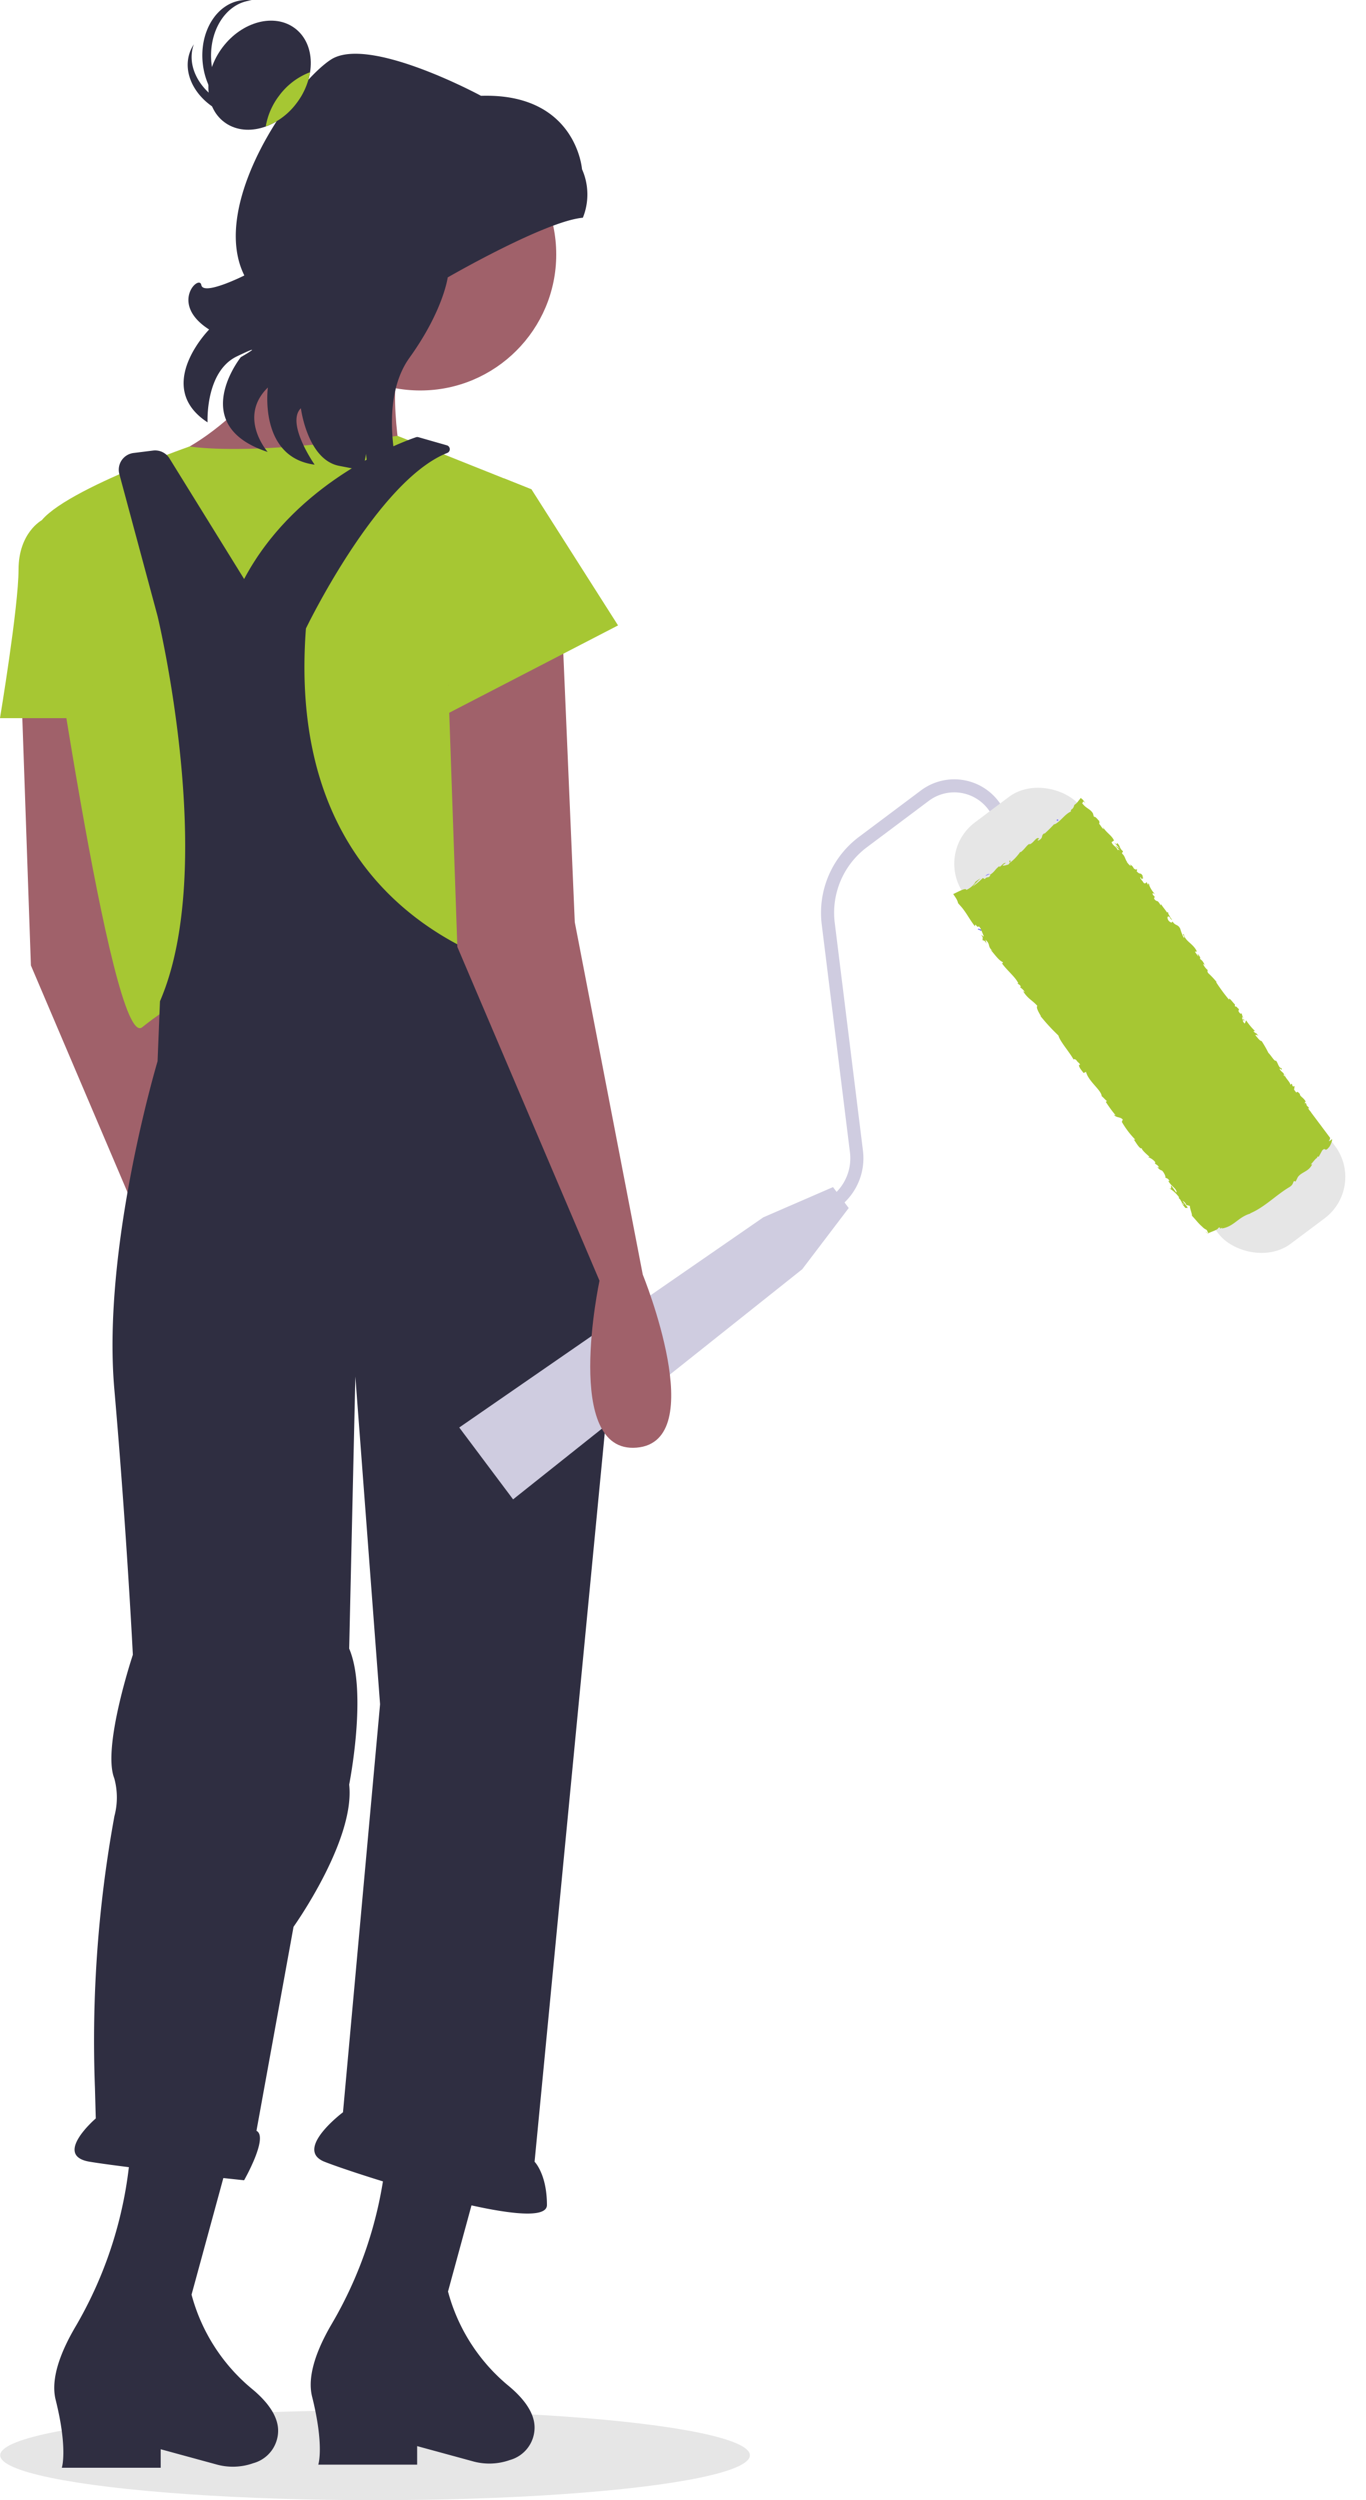 <svg xmlns="http://www.w3.org/2000/svg" width="192.038" height="351.379" viewBox="0 0 192.038 351.379"><defs><style>.a{fill:#e6e6e6;}.b{fill:#a0616a;}.c{fill:#2f2e41;}.d{fill:#a6c733;}.e{fill:#cfcce0;}.f{fill:#7f77ff;}</style></defs><g transform="translate(0)"><ellipse class="a" cx="52.699" cy="6.312" rx="52.699" ry="6.312" transform="translate(0.026 338.755)"/><path class="b" d="M210.609,322.964s-9.558,19.115-24.329,23.46,35.624,0,35.624,0-2.607-13.9.869-15.64S210.609,322.964,210.609,322.964Z" transform="translate(-165.427 -281.119)"/><path class="c" d="M199.553,272.306c-.52-4.529,1.957-8.533,5.533-8.944.04,0,.08,0,.121-.006a5.221,5.221,0,0,0-1.349-.022c-3.576.41-6.053,4.414-5.533,8.944.514,4.478,3.765,7.785,7.294,7.463C202.592,279.3,200.006,276.257,199.553,272.306Z" transform="translate(-169.813 -263.3)"/><path class="c" d="M201.883,281.093c-4.318-1.462-6.883-5.411-5.728-8.82.013-.039.032-.074.046-.112a5.22,5.22,0,0,0-.6,1.211c-1.154,3.409,1.41,7.358,5.728,8.82,4.269,1.445,8.648-.084,9.862-3.413C209.507,281.328,205.651,282.369,201.883,281.093Z" transform="translate(-168.939 -265.947)"/><path class="b" d="M162.076,401.09l1.277,36.8,19.984,46.919s-5.213,24.329,5.213,23.46.869-24.328.869-24.328l-9.558-49.526-1.738-40.837Z" transform="translate(-159.009 -302.207)"/><circle class="b" cx="19.115" cy="19.115" r="19.115" transform="translate(39.968 16.648)"/><path class="d" d="M234.635,358.163,215.8,350.638s-3.753.575-14.179,1.444-15.056.049-15.056.049-22.306,7.771-21.437,12.115,10.426,72.985,14.771,69.51,6.951-4.344,6.951-4.344l47.788-4.344Z" transform="translate(-159.912 -289.383)"/><path class="d" d="M166.391,367.562h-2.828s-3.255,1.738-3.255,6.951-2.607,20.853-2.607,20.853h13.9Z" transform="translate(-157.703 -294.438)"/><path class="c" d="M196.489,370.832,185.994,353.88a2.372,2.372,0,0,0-2.311-1.105l-2.737.342a2.372,2.372,0,0,0-2,2.97l5.374,19.959s8.5,35.259.338,54.122l-.338,8.437s-7.82,26.066-6.082,46.05,2.607,37.362,2.607,37.362-4.344,13.033-2.607,17.378a10.162,10.162,0,0,1,.016,5.294,175.431,175.431,0,0,0-2.736,38.273l.114,4.221s-6.082,5.213-.869,6.082,21.722,2.607,21.722,2.607,3.476-6.082,1.738-6.951l5.213-28.673s8.689-12.164,7.82-19.984c0,0,2.607-13.033,0-19.115l.869-38.23,3.475,46.05-5.213,57.346s-6.951,5.213-2.607,6.951,31.279,10.427,31.279,6.082-1.738-6.082-1.738-6.082l11.3-117.3-6.082-48.657s-40.837-3.475-37.362-49.526c0,0,9.991-20.75,19.854-24.666a.567.567,0,0,0-.041-1.077l-4-1.144a.55.55,0,0,0-.333.006C218.915,351.491,203.851,356.926,196.489,370.832Z" transform="translate(-162.168 -289.454)"/><path class="c" d="M230.608,695.238l-.139,1.249a57.51,57.51,0,0,1-7.6,22.537c-1.945,3.344-3.435,7.121-2.69,10.1,1.738,6.951.869,9.558.869,9.558h13.9v-2.607l7.762,2.117a8.6,8.6,0,0,0,5.272-.162,4.737,4.737,0,0,0,3.475-4.562c0-2.172-1.659-4.193-3.6-5.813a25.807,25.807,0,0,1-8.472-12.946l-.1-.357,5.213-19.115Z" transform="translate(-176.303 -392.296)"/><path class="c" d="M179.2,695.858l-.139,1.249a57.51,57.51,0,0,1-7.6,22.537c-1.945,3.344-3.435,7.121-2.69,10.1,1.738,6.951.869,9.558.869,9.558h13.9V736.7l7.762,2.117a8.6,8.6,0,0,0,5.271-.162,4.737,4.737,0,0,0,3.476-4.562c0-2.172-1.659-4.194-3.6-5.813a25.807,25.807,0,0,1-8.472-12.946l-.1-.357,5.214-19.115Z" transform="translate(-160.949 -392.481)"/><path class="c" d="M231.632,305.505s13.693-7.911,19-8.39a8.726,8.726,0,0,0-.121-6.82s-.808-10.73-14.2-10.313c0,0-15.82-8.57-21.13-5.071s-17.136,20.287-12.141,30.321c0,0-5.774,2.905-6.049,1.341s-4.564,2.637,1.1,6.255c0,0-7.927,8.025-.221,13.047,0,0-.353-7.117,4.117-9.269s.558.108.558.108-7.652,9.589,3.777,13.321c0,0-4.265-4.857.025-9.058,0,0-1.329,9.811,6.574,10.844,0,0-4.076-5.827-1.932-7.928,0,0,.91,7.226,5.372,8.093l3.346.651,1.132-5.822s-3.182,7.437,4.257,7.876c0,0-3.6-11.272,1.165-17.9S231.632,305.505,231.632,305.505Z" transform="translate(-168.69 -266.517)"/><ellipse class="c" cx="8.254" cy="6.517" rx="8.254" ry="6.517" transform="matrix(0.604, -0.797, 0.797, 0.604, 26.315, 13.211)"/><path class="d" d="M217.2,277.771a9.649,9.649,0,0,0-4.334,3.278,9.828,9.828,0,0,0-1.9,4.351,9.649,9.649,0,0,0,4.334-3.278A9.828,9.828,0,0,0,217.2,277.771Z" transform="translate(-173.608 -267.622)"/><path class="e" d="M313.966,485.6l-1.1-1.473,8.011-6a6.769,6.769,0,0,0,2.653-6.234l-3.969-32.048a13.34,13.34,0,0,1,5.227-12.287l8.732-6.543a7.81,7.81,0,0,1,10.921,1.565l2.022,2.7-1.473,1.1-2.022-2.7a5.968,5.968,0,0,0-8.345-1.2l-8.732,6.543a11.5,11.5,0,0,0-4.5,10.588l3.968,32.049a8.613,8.613,0,0,1-3.375,7.933Z" transform="translate(-204.04 -309.934)"/><path class="e" d="M140.275,377.018l6.532-8.6-2.208-2.945-9.793,4.249-42.75,29.54,7.568,10.1Z" transform="translate(-27.492 -198.639)"/><rect class="a" width="20.507" height="74.011" rx="7.272" transform="translate(131.245 119.935) rotate(-36.846)"/><path class="f" d="M353.782,449.666c-.133-.471.627.46.371-.208C354.13,449.555,353.532,449.142,353.782,449.666Z" transform="translate(-216.242 -318.876)"/><path class="f" d="M368.854,428.5a.756.756,0,0,0,.082-.02l.089-.093Z" transform="translate(-220.762 -312.602)"/><path class="d" d="M402.005,471.162c-.109.132-.322.3-.418.246l.189-.34c-.014-.016-.026-.034-.039-.051l.036-.047-2.724-3.635.071,0-.125-.077-.345-.461c.044-.01.1,0,.182.085-.14-.428-.309-.24-.4-.63,0-.047.018-.041.05-.018l-.319-.281c.1.029.123-.179.243.051-.314-.7-.9-.834-.89-1.192l.052.039c-.524-.577-.394-.265-.574-.267l-.291-.388.074-.5-.232.047c-.058-.09-.172-.269-.08-.289-.356-.231-.034.11-.283.008-.153-.529-.925-1.082-.722-1.38-.241-.05.2.47-.225.1.2-.346-.432-.471-.579-.949.238,0,.425.419.278-.059-.426-.035-.494-.776-.781-1.057-.215.138-.6-.627-1.07-1.109a14.761,14.761,0,0,0-.938-1.639l.045-.011c-.278.058-.623-.482-.944-.823.134-.078.233-.047.44.113l-.263-.349a.947.947,0,0,1-.438-.326l.22-.027a8.373,8.373,0,0,1-1.231-1.48c-.115.05-.1.382-.251.42l-.238-.317a.179.179,0,0,1,.206.049c-.051-.047-.21-.146-.259-.28l.32.155c-.147-.316-.216-.061-.368-.288.114-.079-.042-.221.069-.255.052.048.1.225.2.276a1.829,1.829,0,0,1-.312-.769c-.047.069-.149.112-.3-.058-.357-.46.014-.259-.133-.574-.162-.055-.3-.412-.476-.3-.1-.137-.043-.22-.038-.306-.254-.187-.865-1.111-.838-.707l.035.071-.037-.034a26.2,26.2,0,0,1-1.8-2.444l.056-.04a11.28,11.28,0,0,0-1.188-1.259c-.1-.139-.144-.4-.033-.393a2.571,2.571,0,0,1-.7-.906c.366.288-.007-.188.347.316-.3-.5-.291-.673-.817-1.059.269.064-.084-.484-.292-.674l.143.4a5.975,5.975,0,0,1-.511-.69l.276-.021c-.486-1.122-1.673-1.427-1.836-2.437-.319-.154.3.586-.026.475a7.821,7.821,0,0,1-.479-1.251c-.346-.677-.692-.355-1.092-1.036-.006.13-.127.339-.542-.083-.3-.457-.124-.748.136-.511.084.1.1.167.075.18.13.123.3.288.24.06l-.109-.007c-.095-.268-.554-.866-.339-.806-.312-.284-.215-.06-.066.211-.325-.634-.655-.88-1.024-1.507.032.119.017.263-.05.171-.553-.91-.406-.279-.866-.832-.143-.4.33-.065-.189-.58-.2-.4.121-.207.28-.107a4.051,4.051,0,0,1-.856-1.367l.262.237a2.689,2.689,0,0,1-.361-.418l-.014.258c-.1-.18-.2-.319-.144-.357-.213-.1-.125.295-.494.051-.1-.268-.569-.608-.448-.815.452.729.121-.209.583.349a1.594,1.594,0,0,1-.305-.414c0-.039.054,0,.1.033-.332-.773-.425-.151-.929-.832.164.011.071-.3-.033-.393.2.275-.068.255-.332.062-.248-.493-.412-.429-.573-.664l.158.287c-.166-.013-.315-.241-.574-.52.058-.084.26.235.213.1-.427-.205-.389-.9-.858-1.277-.1-.268.171-.161.074-.386-.523-.429-.29-.672-.811-1.145-.015.26.039.263-.383-.028l.775.838-.632-.437c.2.276.518.516.618.7-.317-.2-.263-.192-.276.022-.08-.526-.675-.656-.864-1.192l.341-.235c-.341-.763-1.038-1.031-1.59-1.94l.146.315c-.217-.015-.41-.509-.669-.743.13-.058.042-.259.023-.428-.071.076-.457-.625-.736-.536l-.137-.487c-.421-.686-.987-.659-1.536-1.47.116.029.113-.079.134-.146s.073-.084.36.211c-.261-.35-.5-.707-.517-.575a.613.613,0,0,0-.07-.123l-.049-.063c-.018-.018-.041.034-.062.051l-.3.365a1.942,1.942,0,0,1-.555.558c-.1.18-.066.352-.351.615-.049.009-.042-.054-.042-.054.013.086-.307.422-.008.35-.9.27-1.693,1.64-2.491,1.85-.411.432-.92.94-1.326,1.3,0-.054-.044-.053.043-.109-.648.388-.087.6-.834,1.039-.477.105.269-.381.007-.273-.381-.275-.745.7-1.361.85l.091-.107c-.433.153-.722.8-1.308,1.2,0,0,0-.053-.038-.057a6.732,6.732,0,0,1-1.463,1.545c.071-.269.2-.257-.013-.329-.236.2.244.184-.229.581-.219.036-.63.223-.789.094l.467-.339c-.382-.031-.608.433-.885.567l-.029-.112c-.708.527-.573.755-1.383,1.258l.127.017c-.294.512-.452.1-.787.547l-.278-.154a13.446,13.446,0,0,1-1.408,1.194,8.682,8.682,0,0,1,1.092-1.132,3.884,3.884,0,0,0-1.069.8c.106-.091.22-.237.358-.268a3.308,3.308,0,0,1-1.29,1.086c-.05-.275-.64-.009-1.354.34l-.27.132-.138.067c-.044.023-.117.039-.058.086.11.157.216.313.309.461a2.155,2.155,0,0,1,.347.774l.449.511c.1.114.194.232.286.352.183.242.354.5.524.758.341.525.679,1.081,1.114,1.635.035-.65.256.322.547,0,.215.242.285.346.283.388l-.026-.064.027.069h0l.39.947c.041.263-.263-.193-.322-.111.4.594.035.35.229.8.064-.17.325.068.524.43l-.187-.58c.784.666.232.91,1.019,1.583l-.3-.175c.375.367,1.145,1.533,1.726,1.733.015.1-.006.271-.167.106.7,1.023,1.948,1.988,2.356,2.887l-.14-.012c.163.167.4.2.488.5-.044.014-.14-.012-.08.078a2.362,2.362,0,0,1,.65.663l-.251-.139c.615,1.05,1.343,1.313,2.008,2.081-.249.183.242,1,.486,1.415l-.045.013a27.214,27.214,0,0,0,2.518,2.731c.217.849,1.532,2.278,2.161,3.432-.074-.193.212-.118.375.048.133.282.677.547.422.678l-.061-.09c-.084.351.351.808.639,1.2l.345-.157c.337,1.348,2.172,2.568,2.2,3.417.26.192.488.5.746.689l-.169.106a18.164,18.164,0,0,0,1.383,1.892l-.243-.088c.348.486.911.26,1.25.694l-.138.31a12.378,12.378,0,0,0,1.885,2.494c-.045.013-.132.039-.243-.088.288.4.977,1.639,1.2,1.252-.2.169.624.876,1.055,1.256l-.209.047a2.168,2.168,0,0,1,1,.691c.074.141-.043.2-.128.007.232.481.393.216.69.786l-.242-.115a1.047,1.047,0,0,0,.633.516c.266.224.574.848.48,1.017a.783.783,0,0,1,.572.428c-.028.074-.13.007-.181-.028.434.8.985.936,1.2,1.547a.15.15,0,0,0-.031.154c-.425-.576-.763-1.044-.719-1.009-.144.108.177.59-.3.371a4.915,4.915,0,0,1,1.369,1.25.258.258,0,0,1-.005.1l-.051-.035a.866.866,0,0,0,.237.268,2.859,2.859,0,0,0,.237.406c-.079.143.333.579.5.814.143-.137.344.184.263-.2.016.045-.052-.029-.173-.178a.636.636,0,0,0-.09-.086l.026.005-.44-.566a.99.99,0,0,1,.531.583c.19.042.392.095.5.131.017.481.354,1.178.282,1.365.308.319.634.723.961,1.075a6.314,6.314,0,0,0,.5.486,1.836,1.836,0,0,0,.574.417.636.636,0,0,1,.181.312c.028.1.072.092.123.121a.675.675,0,0,1-.159.07l-.1-.114a.7.7,0,0,0-.179-.158c.139.092.233.432.5.218l.7-.284a2.342,2.342,0,0,0,.462-.234c.1-.07.165-.14.17-.211.635-.127-.25.356.552-.009l-.082.118c1.792-.269,2.316-1.69,4.22-2.151-.133.036-.2.054-.243.03,2.044-.861,3.661-2.586,5.526-3.691.521-.336.452-.517.645-.857l.24.067.3-.609c.517-.751,1.489-.726,2.028-1.8l-.206.01c.3-.278.8-1.024.881-.862a.256.256,0,0,1,.139-.269l.092.063c.174-.294.334-.6.5-.9.554-.555.273.382,1-.506C401.907,471.869,402.162,471.08,402.005,471.162Zm-3.768-4.964a.182.182,0,0,1,.006.06l-.139-.186c.044.041.086.079.133.126Zm-17.012,14.145.033,0a.244.244,0,0,1-.125,0c-.137-.137-.145-.211-.128-.257.057.071.126.151.22.254Z" transform="translate(-214.774 -311.05)"/><path class="f" d="M369.449,427.617l.217.1C369.793,427.547,369.657,427.335,369.449,427.617Z" transform="translate(-220.939 -312.331)"/><path class="f" d="M355.226,438.716a4.225,4.225,0,0,0,.613-.3A.744.744,0,0,0,355.226,438.716Z" transform="translate(-216.692 -315.598)"/><path class="b" d="M247.556,397.373l1.277,36.8,19.984,46.919s-5.213,24.328,5.213,23.46.869-24.328.869-24.328L265.342,430.7,263.6,389.862Z" transform="translate(-184.537 -301.097)"/><path class="d" d="M96.647,226.748l.478-3.282,3.867,1.545,12.164,19.115-25.2,13.033Z" transform="translate(-26.268 -156.23)"/></g></svg>